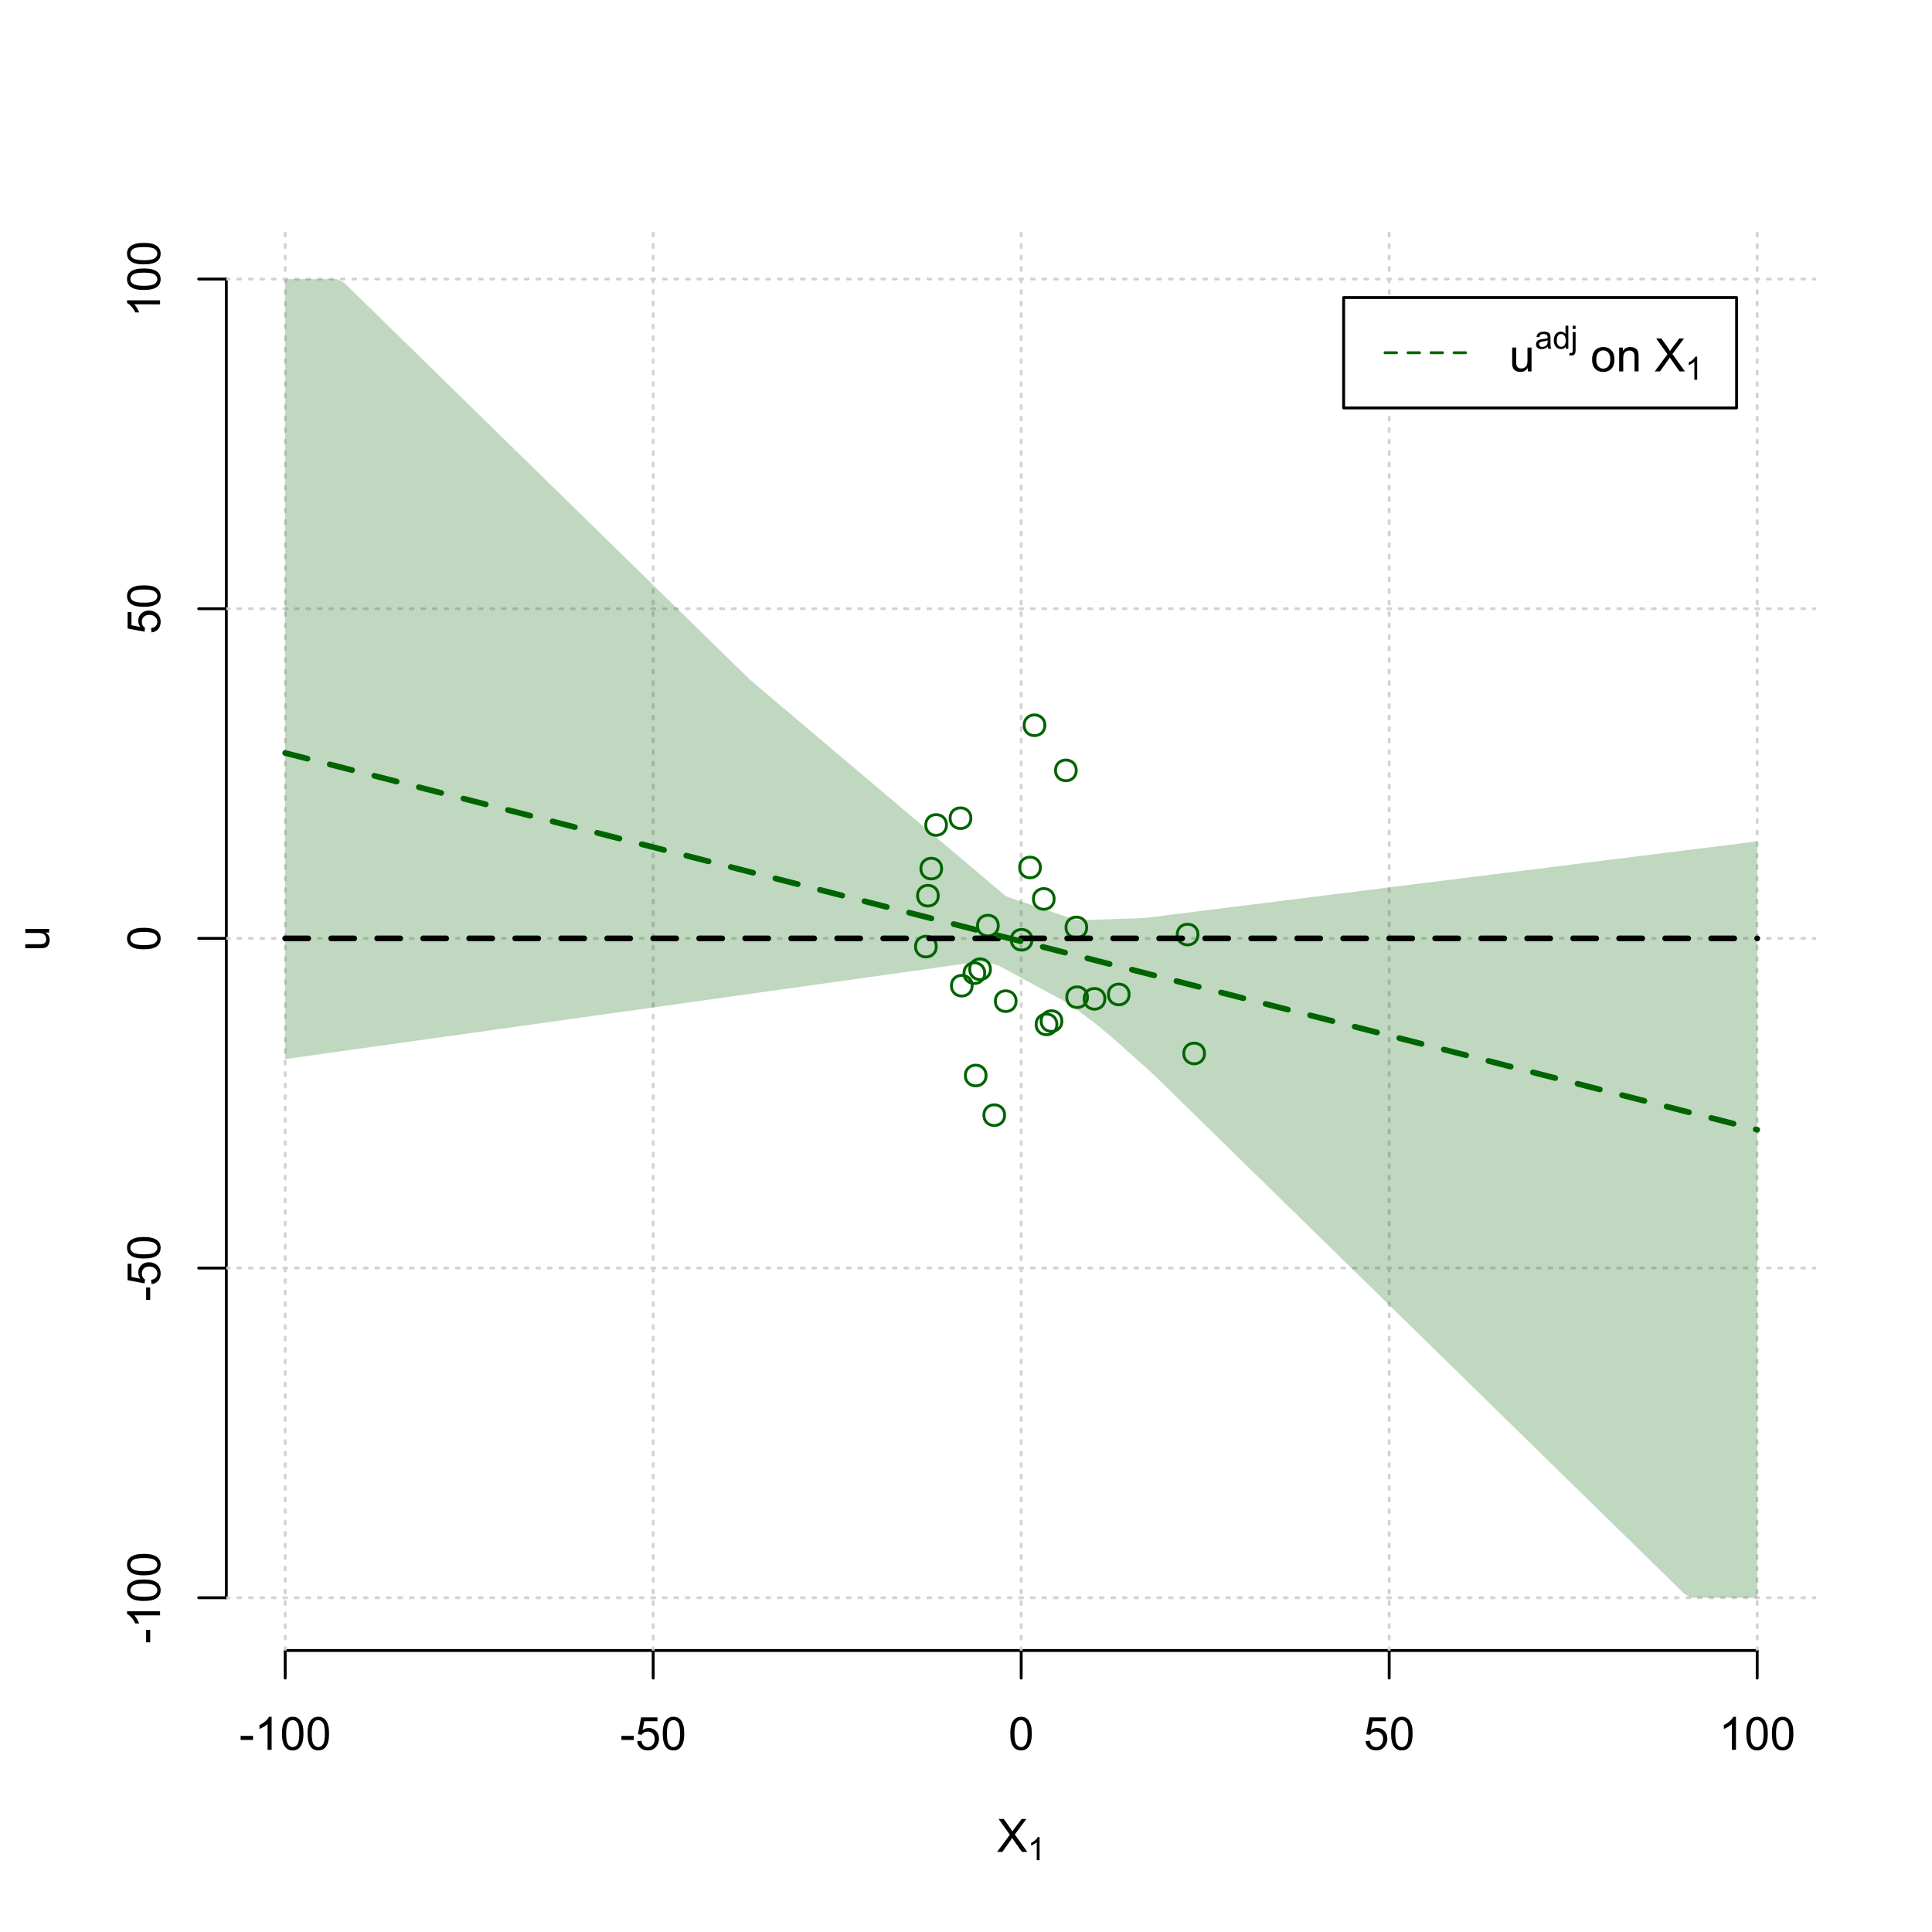 <?xml version="1.0" encoding="UTF-8"?>
<svg xmlns="http://www.w3.org/2000/svg" xmlns:xlink="http://www.w3.org/1999/xlink" width="504pt" height="504pt" viewBox="0 0 504 504" version="1.1">
<defs>
<g>
<symbol overflow="visible" id="glyph0-0">
<path style="stroke:none;" d="M 1.5 0 L 1.5 -7.5 L 7.5 -7.5 L 7.5 0 Z M 1.688 -0.188 L 7.312 -0.188 L 7.312 -7.312 L 1.688 -7.312 Z M 1.688 -0.188 "/>
</symbol>
<symbol overflow="visible" id="glyph0-1">
<path style="stroke:none;" d="M 0.055 0 L 3.375 -4.477 L 0.445 -8.59 L 1.797 -8.59 L 3.359 -6.387 C 3.68 -5.93 3.91 -5.578 4.047 -5.332 C 4.238 -5.645 4.465 -5.969 4.727 -6.312 L 6.457 -8.59 L 7.695 -8.59 L 4.676 -4.539 L 7.93 0 L 6.523 0 L 4.359 -3.062 C 4.238 -3.238 4.113 -3.43 3.984 -3.641 C 3.789 -3.324 3.652 -3.109 3.574 -2.992 L 1.418 0 Z M 0.055 0 "/>
</symbol>
<symbol overflow="visible" id="glyph0-2">
<path style="stroke:none;" d="M 0.383 -2.578 L 0.383 -3.641 L 3.621 -3.641 L 3.621 -2.578 Z M 0.383 -2.578 "/>
</symbol>
<symbol overflow="visible" id="glyph0-3">
<path style="stroke:none;" d="M 4.469 0 L 3.414 0 L 3.414 -6.719 C 3.16 -6.477 2.828 -6.234 2.414 -5.996 C 2 -5.75 1.629 -5.57 1.305 -5.449 L 1.305 -6.469 C 1.895 -6.742 2.41 -7.078 2.852 -7.477 C 3.293 -7.871 3.605 -8.254 3.789 -8.625 L 4.469 -8.625 Z M 4.469 0 "/>
</symbol>
<symbol overflow="visible" id="glyph0-4">
<path style="stroke:none;" d="M 0.5 -4.234 C 0.496 -5.246 0.602 -6.062 0.812 -6.688 C 1.02 -7.305 1.328 -7.785 1.742 -8.121 C 2.148 -8.457 2.668 -8.625 3.297 -8.625 C 3.758 -8.625 4.164 -8.531 4.512 -8.348 C 4.855 -8.16 5.141 -7.891 5.371 -7.543 C 5.594 -7.191 5.773 -6.766 5.906 -6.266 C 6.035 -5.762 6.098 -5.086 6.102 -4.234 C 6.098 -3.227 5.996 -2.414 5.789 -1.797 C 5.578 -1.176 5.266 -0.695 4.859 -0.359 C 4.445 -0.02 3.926 0.145 3.297 0.148 C 2.465 0.145 1.816 -0.148 1.348 -0.742 C 0.781 -1.457 0.496 -2.621 0.5 -4.234 Z M 1.582 -4.234 C 1.582 -2.824 1.746 -1.887 2.074 -1.418 C 2.402 -0.949 2.809 -0.715 3.297 -0.719 C 3.777 -0.715 4.184 -0.949 4.52 -1.422 C 4.848 -1.887 5.016 -2.824 5.016 -4.234 C 5.016 -5.648 4.848 -6.59 4.52 -7.055 C 4.184 -7.516 3.773 -7.746 3.289 -7.75 C 2.801 -7.746 2.414 -7.543 2.125 -7.137 C 1.762 -6.613 1.582 -5.645 1.582 -4.234 Z M 1.582 -4.234 "/>
</symbol>
<symbol overflow="visible" id="glyph0-5">
<path style="stroke:none;" d="M 0.5 -2.25 L 1.605 -2.344 C 1.684 -1.805 1.871 -1.398 2.176 -1.125 C 2.473 -0.852 2.836 -0.715 3.258 -0.719 C 3.766 -0.715 4.195 -0.906 4.547 -1.293 C 4.898 -1.672 5.074 -2.18 5.074 -2.82 C 5.074 -3.414 4.902 -3.891 4.566 -4.242 C 4.227 -4.59 3.785 -4.762 3.242 -4.766 C 2.898 -4.762 2.594 -4.684 2.32 -4.531 C 2.047 -4.375 1.832 -4.176 1.676 -3.93 L 0.688 -4.062 L 1.516 -8.473 L 5.789 -8.473 L 5.789 -7.465 L 2.359 -7.465 L 1.898 -5.156 C 2.414 -5.516 2.953 -5.695 3.523 -5.695 C 4.27 -5.695 4.902 -5.434 5.422 -4.914 C 5.934 -4.395 6.191 -3.727 6.195 -2.914 C 6.191 -2.133 5.965 -1.461 5.516 -0.898 C 4.961 -0.199 4.211 0.145 3.258 0.148 C 2.477 0.145 1.836 -0.07 1.344 -0.508 C 0.844 -0.941 0.562 -1.523 0.5 -2.25 Z M 0.5 -2.25 "/>
</symbol>
<symbol overflow="visible" id="glyph0-6">
<path style="stroke:none;" d="M 4.867 0 L 4.867 -0.914 C 4.379 -0.211 3.723 0.141 2.895 0.141 C 2.527 0.141 2.184 0.07 1.867 -0.07 C 1.547 -0.211 1.309 -0.387 1.156 -0.602 C 1 -0.812 0.895 -1.074 0.832 -1.383 C 0.785 -1.59 0.762 -1.918 0.766 -2.367 L 0.766 -6.223 L 1.82 -6.223 L 1.82 -2.773 C 1.816 -2.219 1.84 -1.848 1.887 -1.656 C 1.949 -1.379 2.09 -1.16 2.309 -1.004 C 2.523 -0.84 2.789 -0.762 3.105 -0.766 C 3.418 -0.762 3.715 -0.844 3.996 -1.008 C 4.273 -1.172 4.469 -1.391 4.586 -1.672 C 4.699 -1.949 4.758 -2.355 4.758 -2.891 L 4.758 -6.223 L 5.812 -6.223 L 5.812 0 Z M 4.867 0 "/>
</symbol>
<symbol overflow="visible" id="glyph0-7">
<path style="stroke:none;" d=""/>
</symbol>
<symbol overflow="visible" id="glyph0-8">
<path style="stroke:none;" d="M 0.398 -3.109 C 0.398 -4.262 0.719 -5.117 1.359 -5.672 C 1.895 -6.133 2.547 -6.363 3.316 -6.363 C 4.172 -6.363 4.871 -6.082 5.414 -5.52 C 5.953 -4.957 6.223 -4.184 6.227 -3.199 C 6.223 -2.398 6.102 -1.766 5.867 -1.309 C 5.625 -0.848 5.277 -0.492 4.82 -0.238 C 4.359 0.016 3.859 0.141 3.316 0.141 C 2.441 0.141 1.734 -0.137 1.203 -0.695 C 0.664 -1.254 0.398 -2.059 0.398 -3.109 Z M 1.484 -3.109 C 1.48 -2.309 1.656 -1.711 2.004 -1.32 C 2.348 -0.922 2.785 -0.727 3.316 -0.727 C 3.84 -0.727 4.273 -0.926 4.621 -1.324 C 4.969 -1.723 5.145 -2.328 5.145 -3.148 C 5.145 -3.914 4.969 -4.496 4.617 -4.895 C 4.266 -5.289 3.832 -5.488 3.316 -5.492 C 2.785 -5.488 2.348 -5.293 2.004 -4.898 C 1.656 -4.5 1.48 -3.902 1.484 -3.109 Z M 1.484 -3.109 "/>
</symbol>
<symbol overflow="visible" id="glyph0-9">
<path style="stroke:none;" d="M 0.789 0 L 0.789 -6.223 L 1.742 -6.223 L 1.742 -5.336 C 2.195 -6.02 2.855 -6.363 3.719 -6.363 C 4.09 -6.363 4.434 -6.293 4.754 -6.16 C 5.066 -6.023 5.305 -5.848 5.461 -5.633 C 5.617 -5.41 5.727 -5.152 5.789 -4.852 C 5.828 -4.656 5.848 -4.312 5.848 -3.828 L 5.848 0 L 4.793 0 L 4.793 -3.785 C 4.793 -4.215 4.75 -4.535 4.668 -4.75 C 4.586 -4.961 4.441 -5.129 4.234 -5.258 C 4.023 -5.383 3.777 -5.449 3.5 -5.449 C 3.047 -5.449 2.66 -5.305 2.332 -5.02 C 2.004 -4.734 1.84 -4.195 1.844 -3.398 L 1.844 0 Z M 0.789 0 "/>
</symbol>
<symbol overflow="visible" id="glyph1-0">
<path style="stroke:none;" d="M 1.051 0 L 1.051 -5.25 L 5.25 -5.25 L 5.25 0 Z M 1.18 -0.133 L 5.117 -0.133 L 5.117 -5.117 L 1.18 -5.117 Z M 1.18 -0.133 "/>
</symbol>
<symbol overflow="visible" id="glyph1-1">
<path style="stroke:none;" d="M 3.129 0 L 2.391 0 L 2.391 -4.703 C 2.211 -4.531 1.977 -4.363 1.691 -4.195 C 1.398 -4.023 1.141 -3.895 0.914 -3.812 L 0.914 -4.527 C 1.328 -4.719 1.688 -4.953 1.996 -5.234 C 2.305 -5.508 2.523 -5.777 2.652 -6.039 L 3.129 -6.039 Z M 3.129 0 "/>
</symbol>
<symbol overflow="visible" id="glyph1-2">
<path style="stroke:none;" d="M 3.395 -0.539 C 3.117 -0.305 2.855 -0.137 2.605 -0.043 C 2.352 0.051 2.082 0.094 1.793 0.098 C 1.312 0.094 0.941 -0.02 0.688 -0.25 C 0.43 -0.48 0.305 -0.781 0.305 -1.148 C 0.305 -1.359 0.352 -1.551 0.449 -1.73 C 0.543 -1.902 0.668 -2.047 0.828 -2.156 C 0.984 -2.262 1.164 -2.34 1.363 -2.398 C 1.504 -2.434 1.723 -2.473 2.02 -2.512 C 2.609 -2.578 3.047 -2.664 3.336 -2.766 C 3.336 -2.867 3.34 -2.93 3.34 -2.957 C 3.34 -3.258 3.27 -3.469 3.129 -3.594 C 2.941 -3.758 2.66 -3.844 2.289 -3.844 C 1.941 -3.844 1.684 -3.781 1.52 -3.66 C 1.348 -3.535 1.227 -3.32 1.152 -3.016 L 0.43 -3.113 C 0.492 -3.418 0.602 -3.668 0.754 -3.863 C 0.902 -4.051 1.121 -4.199 1.406 -4.301 C 1.688 -4.402 2.016 -4.453 2.395 -4.453 C 2.766 -4.453 3.066 -4.406 3.301 -4.32 C 3.527 -4.23 3.699 -4.121 3.812 -3.992 C 3.918 -3.855 3.996 -3.691 4.043 -3.492 C 4.066 -3.363 4.078 -3.133 4.082 -2.809 L 4.082 -1.824 C 4.078 -1.137 4.094 -0.703 4.129 -0.523 C 4.156 -0.336 4.219 -0.164 4.316 0 L 3.543 0 C 3.465 -0.152 3.414 -0.332 3.395 -0.539 Z M 3.336 -2.188 C 3.062 -2.074 2.66 -1.98 2.129 -1.906 C 1.82 -1.859 1.605 -1.812 1.484 -1.758 C 1.355 -1.703 1.258 -1.621 1.191 -1.52 C 1.121 -1.41 1.09 -1.293 1.09 -1.168 C 1.09 -0.969 1.164 -0.805 1.312 -0.676 C 1.461 -0.543 1.68 -0.48 1.969 -0.48 C 2.25 -0.48 2.5 -0.539 2.727 -0.664 C 2.945 -0.785 3.109 -0.957 3.215 -1.176 C 3.293 -1.34 3.332 -1.586 3.336 -1.914 Z M 3.336 -2.188 "/>
</symbol>
<symbol overflow="visible" id="glyph1-3">
<path style="stroke:none;" d="M 3.379 0 L 3.379 -0.551 C 3.102 -0.121 2.695 0.094 2.16 0.098 C 1.812 0.094 1.492 0 1.203 -0.188 C 0.906 -0.379 0.68 -0.645 0.523 -0.988 C 0.359 -1.328 0.281 -1.723 0.285 -2.172 C 0.281 -2.605 0.355 -3 0.504 -3.355 C 0.648 -3.707 0.863 -3.977 1.156 -4.168 C 1.441 -4.355 1.766 -4.453 2.129 -4.453 C 2.387 -4.453 2.621 -4.395 2.828 -4.285 C 3.031 -4.172 3.199 -4.031 3.332 -3.855 L 3.332 -6.012 L 4.066 -6.012 L 4.066 0 Z M 1.047 -2.172 C 1.043 -1.613 1.16 -1.195 1.398 -0.922 C 1.629 -0.641 1.906 -0.504 2.23 -0.508 C 2.551 -0.504 2.824 -0.637 3.051 -0.902 C 3.273 -1.168 3.387 -1.57 3.391 -2.113 C 3.387 -2.707 3.273 -3.145 3.047 -3.426 C 2.816 -3.703 2.531 -3.844 2.199 -3.844 C 1.867 -3.844 1.594 -3.707 1.375 -3.441 C 1.152 -3.168 1.043 -2.746 1.047 -2.172 Z M 1.047 -2.172 "/>
</symbol>
<symbol overflow="visible" id="glyph1-4">
<path style="stroke:none;" d="M 0.551 -5.156 L 0.551 -6.012 L 1.289 -6.012 L 1.289 -5.156 Z M -0.387 1.691 L -0.246 1.062 C -0.098 1.098 0.016 1.117 0.102 1.121 C 0.25 1.117 0.363 1.066 0.438 0.969 C 0.512 0.867 0.551 0.621 0.551 0.223 L 0.551 -4.355 L 1.289 -4.355 L 1.289 0.238 C 1.289 0.773 1.219 1.148 1.078 1.359 C 0.898 1.633 0.602 1.77 0.191 1.77 C -0.008 1.77 -0.199 1.742 -0.387 1.691 Z M -0.387 1.691 "/>
</symbol>
<symbol overflow="visible" id="glyph2-0">
<path style="stroke:none;" d="M 0 -1.5 L -7.5 -1.5 L -7.5 -7.5 L 0 -7.5 Z M -0.188 -1.688 L -0.188 -7.312 L -7.312 -7.312 L -7.312 -1.688 Z M -0.188 -1.688 "/>
</symbol>
<symbol overflow="visible" id="glyph2-1">
<path style="stroke:none;" d="M 0 -4.867 L -0.914 -4.867 C -0.211 -4.379 0.141 -3.723 0.141 -2.895 C 0.141 -2.527 0.07 -2.184 -0.07 -1.867 C -0.211 -1.547 -0.387 -1.309 -0.598 -1.156 C -0.809 -1 -1.07 -0.895 -1.383 -0.832 C -1.59 -0.789 -1.918 -0.766 -2.367 -0.77 L -6.223 -0.77 L -6.223 -1.824 L -2.773 -1.824 C -2.219 -1.82 -1.848 -1.844 -1.656 -1.887 C -1.379 -1.949 -1.16 -2.09 -1.004 -2.309 C -0.84 -2.523 -0.762 -2.789 -0.766 -3.105 C -0.762 -3.418 -0.844 -3.715 -1.008 -3.996 C -1.172 -4.273 -1.391 -4.469 -1.672 -4.586 C -1.945 -4.699 -2.352 -4.758 -2.887 -4.758 L -6.223 -4.758 L -6.223 -5.812 L 0 -5.812 Z M 0 -4.867 "/>
</symbol>
<symbol overflow="visible" id="glyph2-2">
<path style="stroke:none;" d="M -2.578 -0.383 L -3.641 -0.383 L -3.641 -3.621 L -2.578 -3.621 Z M -2.578 -0.383 "/>
</symbol>
<symbol overflow="visible" id="glyph2-3">
<path style="stroke:none;" d="M 0 -4.469 L 0 -3.414 L -6.719 -3.418 C -6.477 -3.16 -6.234 -2.828 -5.996 -2.418 C -5.75 -2.004 -5.57 -1.633 -5.449 -1.309 L -6.469 -1.309 C -6.742 -1.895 -7.078 -2.41 -7.477 -2.852 C -7.871 -3.293 -8.254 -3.605 -8.625 -3.793 L -8.625 -4.473 Z M 0 -4.469 "/>
</symbol>
<symbol overflow="visible" id="glyph2-4">
<path style="stroke:none;" d="M -4.234 -0.5 C -5.246 -0.496 -6.062 -0.602 -6.688 -0.812 C -7.305 -1.02 -7.785 -1.328 -8.121 -1.742 C -8.457 -2.152 -8.625 -2.672 -8.625 -3.301 C -8.625 -3.758 -8.531 -4.164 -8.348 -4.512 C -8.16 -4.859 -7.891 -5.145 -7.543 -5.371 C -7.191 -5.594 -6.766 -5.773 -6.266 -5.906 C -5.762 -6.035 -5.086 -6.098 -4.234 -6.102 C -3.223 -6.098 -2.41 -5.996 -1.793 -5.789 C -1.176 -5.578 -0.695 -5.266 -0.359 -4.859 C -0.02 -4.445 0.145 -3.926 0.148 -3.297 C 0.145 -2.465 -0.148 -1.816 -0.742 -1.348 C -1.457 -0.781 -2.621 -0.496 -4.234 -0.5 Z M -4.234 -1.582 C -2.824 -1.582 -1.887 -1.746 -1.418 -2.074 C -0.949 -2.402 -0.715 -2.809 -0.719 -3.297 C -0.715 -3.777 -0.949 -4.184 -1.422 -4.52 C -1.887 -4.848 -2.824 -5.016 -4.234 -5.016 C -5.648 -5.016 -6.59 -4.848 -7.055 -4.52 C -7.516 -4.188 -7.746 -3.777 -7.75 -3.289 C -7.746 -2.801 -7.543 -2.414 -7.137 -2.129 C -6.613 -1.762 -5.645 -1.582 -4.234 -1.582 Z M -4.234 -1.582 "/>
</symbol>
<symbol overflow="visible" id="glyph2-5">
<path style="stroke:none;" d="M -2.25 -0.5 L -2.344 -1.605 C -1.805 -1.684 -1.398 -1.871 -1.125 -2.176 C -0.852 -2.473 -0.715 -2.836 -0.719 -3.258 C -0.715 -3.766 -0.906 -4.195 -1.293 -4.547 C -1.672 -4.898 -2.18 -5.074 -2.816 -5.074 C -3.414 -5.074 -3.891 -4.902 -4.242 -4.566 C -4.59 -4.227 -4.762 -3.785 -4.766 -3.242 C -4.762 -2.898 -4.684 -2.594 -4.531 -2.32 C -4.375 -2.047 -4.176 -1.832 -3.93 -1.676 L -4.062 -0.688 L -8.473 -1.52 L -8.473 -5.789 L -7.465 -5.789 L -7.465 -2.363 L -5.156 -1.898 C -5.516 -2.414 -5.695 -2.953 -5.695 -3.523 C -5.695 -4.27 -5.434 -4.902 -4.914 -5.422 C -4.395 -5.934 -3.727 -6.191 -2.91 -6.195 C -2.133 -6.191 -1.461 -5.965 -0.895 -5.516 C -0.199 -4.961 0.145 -4.211 0.148 -3.258 C 0.145 -2.477 -0.07 -1.836 -0.508 -1.344 C -0.941 -0.848 -1.523 -0.566 -2.25 -0.5 Z M -2.25 -0.5 "/>
</symbol>
</g>
<clipPath id="clip1">
  <path d="M 74 59.039 L 75 59.039 L 75 430.559 L 74 430.559 Z M 74 59.039 "/>
</clipPath>
<clipPath id="clip2">
  <path d="M 170 59.039 L 171 59.039 L 171 430.559 L 170 430.559 Z M 170 59.039 "/>
</clipPath>
<clipPath id="clip3">
  <path d="M 266 59.039 L 267 59.039 L 267 430.559 L 266 430.559 Z M 266 59.039 "/>
</clipPath>
<clipPath id="clip4">
  <path d="M 362 59.039 L 363 59.039 L 363 430.559 L 362 430.559 Z M 362 59.039 "/>
</clipPath>
<clipPath id="clip5">
  <path d="M 458 59.039 L 459 59.039 L 459 430.559 L 458 430.559 Z M 458 59.039 "/>
</clipPath>
<clipPath id="clip6">
  <path d="M 59.039 416 L 473.758 416 L 473.758 418 L 59.039 418 Z M 59.039 416 "/>
</clipPath>
<clipPath id="clip7">
  <path d="M 59.039 330 L 473.758 330 L 473.758 332 L 59.039 332 Z M 59.039 330 "/>
</clipPath>
<clipPath id="clip8">
  <path d="M 59.039 244 L 473.758 244 L 473.758 246 L 59.039 246 Z M 59.039 244 "/>
</clipPath>
<clipPath id="clip9">
  <path d="M 59.039 158 L 473.758 158 L 473.758 160 L 59.039 160 Z M 59.039 158 "/>
</clipPath>
<clipPath id="clip10">
  <path d="M 59.039 72 L 473.758 72 L 473.758 74 L 59.039 74 Z M 59.039 72 "/>
</clipPath>
</defs>
<g id="surface2226">
<rect x="0" y="0" width="504" height="504" style="fill:rgb(100%,100%,100%);fill-opacity:1;stroke:none;"/>
<g style="fill:rgb(0%,0%,0%);fill-opacity:1;">
  <use xlink:href="#glyph0-1" x="260.062" y="483.102"/>
</g>
<g style="fill:rgb(0%,0%,0%);fill-opacity:1;">
  <use xlink:href="#glyph1-1" x="268.066" y="485.281"/>
</g>
<g style="fill:rgb(0%,0%,0%);fill-opacity:1;">
  <use xlink:href="#glyph2-1" x="12.82" y="248.137"/>
</g>
<path style="fill:none;stroke-width:0.75;stroke-linecap:round;stroke-linejoin:round;stroke:rgb(0%,0%,0%);stroke-opacity:1;stroke-miterlimit:10;" d="M 74.398 430.559 L 458.398 430.559 "/>
<path style="fill:none;stroke-width:0.75;stroke-linecap:round;stroke-linejoin:round;stroke:rgb(0%,0%,0%);stroke-opacity:1;stroke-miterlimit:10;" d="M 74.398 430.559 L 74.398 437.762 "/>
<path style="fill:none;stroke-width:0.75;stroke-linecap:round;stroke-linejoin:round;stroke:rgb(0%,0%,0%);stroke-opacity:1;stroke-miterlimit:10;" d="M 170.398 430.559 L 170.398 437.762 "/>
<path style="fill:none;stroke-width:0.75;stroke-linecap:round;stroke-linejoin:round;stroke:rgb(0%,0%,0%);stroke-opacity:1;stroke-miterlimit:10;" d="M 266.398 430.559 L 266.398 437.762 "/>
<path style="fill:none;stroke-width:0.75;stroke-linecap:round;stroke-linejoin:round;stroke:rgb(0%,0%,0%);stroke-opacity:1;stroke-miterlimit:10;" d="M 362.398 430.559 L 362.398 437.762 "/>
<path style="fill:none;stroke-width:0.75;stroke-linecap:round;stroke-linejoin:round;stroke:rgb(0%,0%,0%);stroke-opacity:1;stroke-miterlimit:10;" d="M 458.398 430.559 L 458.398 437.762 "/>
<g style="fill:rgb(0%,0%,0%);fill-opacity:1;">
  <use xlink:href="#glyph0-2" x="62.391" y="456.48"/>
  <use xlink:href="#glyph0-3" x="66.387" y="456.48"/>
  <use xlink:href="#glyph0-4" x="73.061" y="456.48"/>
  <use xlink:href="#glyph0-4" x="79.734" y="456.48"/>
</g>
<g style="fill:rgb(0%,0%,0%);fill-opacity:1;">
  <use xlink:href="#glyph0-2" x="161.727" y="456.48"/>
  <use xlink:href="#glyph0-5" x="165.723" y="456.48"/>
  <use xlink:href="#glyph0-4" x="172.396" y="456.48"/>
</g>
<g style="fill:rgb(0%,0%,0%);fill-opacity:1;">
  <use xlink:href="#glyph0-4" x="263.062" y="456.48"/>
</g>
<g style="fill:rgb(0%,0%,0%);fill-opacity:1;">
  <use xlink:href="#glyph0-5" x="355.727" y="456.48"/>
  <use xlink:href="#glyph0-4" x="362.4" y="456.48"/>
</g>
<g style="fill:rgb(0%,0%,0%);fill-opacity:1;">
  <use xlink:href="#glyph0-3" x="448.387" y="456.48"/>
  <use xlink:href="#glyph0-4" x="455.061" y="456.48"/>
  <use xlink:href="#glyph0-4" x="461.734" y="456.48"/>
</g>
<path style="fill:none;stroke-width:0.75;stroke-linecap:round;stroke-linejoin:round;stroke:rgb(0%,0%,0%);stroke-opacity:1;stroke-miterlimit:10;" d="M 59.039 416.801 L 59.039 72.801 "/>
<path style="fill:none;stroke-width:0.75;stroke-linecap:round;stroke-linejoin:round;stroke:rgb(0%,0%,0%);stroke-opacity:1;stroke-miterlimit:10;" d="M 59.039 416.801 L 51.84 416.801 "/>
<path style="fill:none;stroke-width:0.75;stroke-linecap:round;stroke-linejoin:round;stroke:rgb(0%,0%,0%);stroke-opacity:1;stroke-miterlimit:10;" d="M 59.039 330.801 L 51.84 330.801 "/>
<path style="fill:none;stroke-width:0.75;stroke-linecap:round;stroke-linejoin:round;stroke:rgb(0%,0%,0%);stroke-opacity:1;stroke-miterlimit:10;" d="M 59.039 244.801 L 51.84 244.801 "/>
<path style="fill:none;stroke-width:0.75;stroke-linecap:round;stroke-linejoin:round;stroke:rgb(0%,0%,0%);stroke-opacity:1;stroke-miterlimit:10;" d="M 59.039 158.801 L 51.84 158.801 "/>
<path style="fill:none;stroke-width:0.75;stroke-linecap:round;stroke-linejoin:round;stroke:rgb(0%,0%,0%);stroke-opacity:1;stroke-miterlimit:10;" d="M 59.039 72.801 L 51.84 72.801 "/>
<g style="fill:rgb(0%,0%,0%);fill-opacity:1;">
  <use xlink:href="#glyph2-2" x="41.762" y="428.809"/>
  <use xlink:href="#glyph2-3" x="41.762" y="424.812"/>
  <use xlink:href="#glyph2-4" x="41.762" y="418.139"/>
  <use xlink:href="#glyph2-4" x="41.762" y="411.465"/>
</g>
<g style="fill:rgb(0%,0%,0%);fill-opacity:1;">
  <use xlink:href="#glyph2-2" x="41.762" y="339.473"/>
  <use xlink:href="#glyph2-5" x="41.762" y="335.477"/>
  <use xlink:href="#glyph2-4" x="41.762" y="328.803"/>
</g>
<g style="fill:rgb(0%,0%,0%);fill-opacity:1;">
  <use xlink:href="#glyph2-4" x="41.762" y="248.137"/>
</g>
<g style="fill:rgb(0%,0%,0%);fill-opacity:1;">
  <use xlink:href="#glyph2-5" x="41.762" y="165.473"/>
  <use xlink:href="#glyph2-4" x="41.762" y="158.799"/>
</g>
<g style="fill:rgb(0%,0%,0%);fill-opacity:1;">
  <use xlink:href="#glyph2-3" x="41.762" y="82.812"/>
  <use xlink:href="#glyph2-4" x="41.762" y="76.139"/>
  <use xlink:href="#glyph2-4" x="41.762" y="69.465"/>
</g>
<g clip-path="url(#clip1)" clip-rule="nonzero">
<path style="fill:none;stroke-width:0.75;stroke-linecap:round;stroke-linejoin:round;stroke:rgb(82.745%,82.745%,82.745%);stroke-opacity:1;stroke-dasharray:0.75,2.25;stroke-miterlimit:10;" d="M 74.398 430.559 L 74.398 59.039 "/>
</g>
<g clip-path="url(#clip2)" clip-rule="nonzero">
<path style="fill:none;stroke-width:0.75;stroke-linecap:round;stroke-linejoin:round;stroke:rgb(82.745%,82.745%,82.745%);stroke-opacity:1;stroke-dasharray:0.75,2.25;stroke-miterlimit:10;" d="M 170.398 430.559 L 170.398 59.039 "/>
</g>
<g clip-path="url(#clip3)" clip-rule="nonzero">
<path style="fill:none;stroke-width:0.75;stroke-linecap:round;stroke-linejoin:round;stroke:rgb(82.745%,82.745%,82.745%);stroke-opacity:1;stroke-dasharray:0.75,2.25;stroke-miterlimit:10;" d="M 266.398 430.559 L 266.398 59.039 "/>
</g>
<g clip-path="url(#clip4)" clip-rule="nonzero">
<path style="fill:none;stroke-width:0.75;stroke-linecap:round;stroke-linejoin:round;stroke:rgb(82.745%,82.745%,82.745%);stroke-opacity:1;stroke-dasharray:0.75,2.25;stroke-miterlimit:10;" d="M 362.398 430.559 L 362.398 59.039 "/>
</g>
<g clip-path="url(#clip5)" clip-rule="nonzero">
<path style="fill:none;stroke-width:0.75;stroke-linecap:round;stroke-linejoin:round;stroke:rgb(82.745%,82.745%,82.745%);stroke-opacity:1;stroke-dasharray:0.75,2.25;stroke-miterlimit:10;" d="M 458.398 430.559 L 458.398 59.039 "/>
</g>
<g clip-path="url(#clip6)" clip-rule="nonzero">
<path style="fill:none;stroke-width:0.75;stroke-linecap:round;stroke-linejoin:round;stroke:rgb(82.745%,82.745%,82.745%);stroke-opacity:1;stroke-dasharray:0.75,2.25;stroke-miterlimit:10;" d="M 59.039 416.801 L 473.762 416.801 "/>
</g>
<g clip-path="url(#clip7)" clip-rule="nonzero">
<path style="fill:none;stroke-width:0.75;stroke-linecap:round;stroke-linejoin:round;stroke:rgb(82.745%,82.745%,82.745%);stroke-opacity:1;stroke-dasharray:0.75,2.25;stroke-miterlimit:10;" d="M 59.039 330.801 L 473.762 330.801 "/>
</g>
<g clip-path="url(#clip8)" clip-rule="nonzero">
<path style="fill:none;stroke-width:0.75;stroke-linecap:round;stroke-linejoin:round;stroke:rgb(82.745%,82.745%,82.745%);stroke-opacity:1;stroke-dasharray:0.75,2.25;stroke-miterlimit:10;" d="M 59.039 244.801 L 473.762 244.801 "/>
</g>
<g clip-path="url(#clip9)" clip-rule="nonzero">
<path style="fill:none;stroke-width:0.75;stroke-linecap:round;stroke-linejoin:round;stroke:rgb(82.745%,82.745%,82.745%);stroke-opacity:1;stroke-dasharray:0.75,2.25;stroke-miterlimit:10;" d="M 59.039 158.801 L 473.762 158.801 "/>
</g>
<g clip-path="url(#clip10)" clip-rule="nonzero">
<path style="fill:none;stroke-width:0.75;stroke-linecap:round;stroke-linejoin:round;stroke:rgb(82.745%,82.745%,82.745%);stroke-opacity:1;stroke-dasharray:0.75,2.25;stroke-miterlimit:10;" d="M 59.039 72.801 L 473.762 72.801 "/>
</g>
<path style=" stroke:none;fill-rule:nonzero;fill:rgb(0%,39.216%,0%);fill-opacity:0.251;" d="M 74.398 72.801 L 87.84 72.801 L 89.762 73.734 L 91.68 75.613 L 93.602 77.492 L 95.52 79.371 L 97.441 81.25 L 99.359 83.129 L 101.281 85.008 L 103.199 86.883 L 105.121 88.762 L 107.039 90.641 L 108.961 92.52 L 110.879 94.398 L 112.801 96.277 L 114.719 98.152 L 116.641 100.031 L 118.559 101.91 L 120.48 103.789 L 122.398 105.668 L 124.32 107.547 L 126.238 109.426 L 128.16 111.301 L 130.078 113.18 L 133.922 116.938 L 135.84 118.816 L 137.762 120.695 L 139.68 122.57 L 141.602 124.449 L 143.52 126.328 L 145.441 128.207 L 147.359 130.086 L 149.281 131.965 L 151.199 133.844 L 153.121 135.719 L 155.039 137.598 L 156.961 139.477 L 158.879 141.355 L 160.801 143.234 L 162.719 145.113 L 164.641 146.988 L 166.559 148.867 L 168.48 150.746 L 170.398 152.625 L 172.32 154.504 L 174.238 156.383 L 176.16 158.262 L 178.078 160.137 L 181.922 163.895 L 183.84 165.773 L 185.762 167.652 L 187.68 169.531 L 189.602 171.41 L 191.52 173.285 L 193.441 175.164 L 195.359 177.043 L 197.281 178.707 L 199.199 180.332 L 201.121 181.957 L 203.039 183.578 L 204.961 185.203 L 206.879 186.828 L 208.801 188.453 L 210.719 190.078 L 212.641 191.703 L 214.559 193.324 L 216.48 194.949 L 218.398 196.574 L 220.32 198.199 L 222.238 199.824 L 224.16 201.449 L 226.078 203.074 L 228 204.695 L 229.922 206.32 L 231.84 207.945 L 233.762 209.57 L 235.68 211.195 L 237.602 212.82 L 239.52 214.441 L 241.441 216.066 L 243.359 217.691 L 245.281 219.316 L 247.199 220.941 L 249.121 222.566 L 251.039 224.188 L 252.961 225.812 L 254.879 227.438 L 256.801 229.062 L 258.719 230.688 L 260.641 232.312 L 262.559 233.867 L 264.48 234.535 L 266.398 235.18 L 268.32 235.828 L 270.238 236.473 L 272.16 237.117 L 274.078 237.762 L 277.922 239.051 L 279.84 239.699 L 281.762 240.055 L 283.68 239.992 L 285.602 239.93 L 287.52 239.867 L 289.441 239.805 L 291.359 239.742 L 293.281 239.68 L 295.199 239.617 L 297.121 239.555 L 299.039 239.418 L 300.961 239.176 L 302.879 238.938 L 304.801 238.695 L 306.719 238.457 L 308.641 238.215 L 310.559 237.977 L 312.48 237.734 L 314.398 237.496 L 316.32 237.258 L 318.238 237.016 L 320.16 236.777 L 322.078 236.535 L 324 236.297 L 325.922 236.055 L 327.84 235.816 L 329.762 235.574 L 331.68 235.336 L 333.602 235.094 L 335.52 234.855 L 337.441 234.613 L 339.359 234.375 L 341.281 234.133 L 343.199 233.895 L 345.121 233.652 L 347.039 233.414 L 348.961 233.172 L 350.879 232.934 L 352.801 232.691 L 354.719 232.453 L 356.641 232.211 L 358.559 231.973 L 360.48 231.73 L 362.398 231.492 L 364.32 231.25 L 366.238 231.012 L 368.16 230.77 L 370.078 230.531 L 372 230.293 L 373.922 230.051 L 375.84 229.812 L 377.762 229.57 L 379.68 229.332 L 381.602 229.09 L 383.52 228.852 L 385.441 228.609 L 387.359 228.371 L 389.281 228.129 L 391.199 227.891 L 393.121 227.648 L 395.039 227.41 L 396.961 227.168 L 398.879 226.93 L 400.801 226.688 L 402.719 226.449 L 404.641 226.207 L 406.559 225.969 L 408.48 225.727 L 410.398 225.488 L 412.32 225.246 L 414.238 225.008 L 416.16 224.766 L 418.078 224.527 L 420 224.285 L 421.922 224.047 L 423.84 223.805 L 425.762 223.566 L 427.68 223.324 L 429.602 223.086 L 431.52 222.848 L 433.441 222.605 L 435.359 222.367 L 437.281 222.125 L 439.199 221.887 L 441.121 221.645 L 443.039 221.406 L 444.961 221.164 L 446.879 220.926 L 448.801 220.684 L 450.719 220.445 L 452.641 220.203 L 454.559 219.965 L 456.48 219.723 L 458.398 219.484 L 458.398 195.465 L 458.398 416.801 L 441.121 416.801 L 439.199 415.59 L 437.281 413.711 L 435.359 411.832 L 433.441 409.953 L 431.52 408.074 L 429.602 406.195 L 427.68 404.32 L 425.762 402.441 L 423.84 400.562 L 421.922 398.684 L 418.078 394.926 L 416.16 393.047 L 414.238 391.172 L 412.32 389.293 L 410.398 387.414 L 408.48 385.535 L 406.559 383.656 L 404.641 381.777 L 402.719 379.902 L 400.801 378.023 L 398.879 376.145 L 396.961 374.266 L 395.039 372.387 L 393.121 370.508 L 391.199 368.629 L 389.281 366.754 L 387.359 364.875 L 385.441 362.996 L 383.52 361.117 L 381.602 359.238 L 379.68 357.359 L 377.762 355.484 L 375.84 353.605 L 373.922 351.727 L 370.078 347.969 L 368.16 346.09 L 366.238 344.211 L 364.32 342.336 L 362.398 340.457 L 360.48 338.578 L 358.559 336.699 L 356.641 334.82 L 354.719 332.941 L 352.801 331.066 L 350.879 329.188 L 348.961 327.309 L 347.039 325.43 L 345.121 323.551 L 343.199 321.672 L 341.281 319.793 L 339.359 317.918 L 337.441 316.039 L 335.52 314.16 L 333.602 312.281 L 331.68 310.402 L 329.762 308.523 L 327.84 306.645 L 325.922 304.77 L 322.078 301.012 L 320.16 299.133 L 318.238 297.254 L 316.32 295.375 L 314.398 293.5 L 312.48 291.621 L 310.559 289.742 L 308.641 287.863 L 306.719 285.984 L 304.801 284.105 L 302.879 282.227 L 300.961 280.352 L 299.039 278.586 L 297.121 276.875 L 295.199 275.164 L 293.281 273.453 L 291.359 271.742 L 289.441 270.074 L 287.52 268.488 L 285.602 266.902 L 283.68 265.461 L 281.762 264.023 L 279.84 262.582 L 277.922 261.324 L 274.078 259.246 L 272.16 258.203 L 270.238 257.164 L 268.32 256.121 L 266.398 255.082 L 264.48 254.043 L 262.559 253 L 260.641 251.961 L 258.719 251.332 L 256.801 250.945 L 254.879 250.961 L 252.961 251.23 L 251.039 251.5 L 249.121 251.77 L 247.199 252.039 L 245.281 252.309 L 243.359 252.578 L 241.441 252.848 L 239.52 253.117 L 237.602 253.387 L 235.68 253.656 L 233.762 253.926 L 231.84 254.195 L 229.922 254.465 L 226.078 255.004 L 224.16 255.273 L 222.238 255.539 L 220.32 255.809 L 218.398 256.078 L 216.48 256.348 L 214.559 256.617 L 212.641 256.887 L 210.719 257.156 L 208.801 257.426 L 206.879 257.695 L 204.961 257.965 L 203.039 258.234 L 201.121 258.504 L 199.199 258.773 L 197.281 259.043 L 195.359 259.312 L 193.441 259.582 L 191.52 259.852 L 189.602 260.121 L 187.68 260.391 L 185.762 260.66 L 183.84 260.93 L 181.922 261.199 L 178.078 261.738 L 176.16 262.008 L 174.238 262.277 L 172.32 262.547 L 170.398 262.816 L 168.48 263.086 L 166.559 263.355 L 164.641 263.625 L 162.719 263.891 L 160.801 264.16 L 158.879 264.43 L 156.961 264.699 L 155.039 264.969 L 153.121 265.238 L 151.199 265.508 L 149.281 265.777 L 147.359 266.047 L 145.441 266.316 L 143.52 266.586 L 141.602 266.855 L 139.68 267.125 L 137.762 267.395 L 135.84 267.664 L 133.922 267.934 L 130.078 268.473 L 128.16 268.742 L 126.238 269.012 L 124.32 269.281 L 122.398 269.551 L 120.48 269.82 L 118.559 270.09 L 116.641 270.359 L 114.719 270.629 L 112.801 270.898 L 110.879 271.168 L 108.961 271.438 L 107.039 271.707 L 105.121 271.973 L 103.199 272.242 L 101.281 272.512 L 99.359 272.781 L 97.441 273.051 L 95.52 273.32 L 93.602 273.59 L 91.68 273.859 L 89.762 274.129 L 87.84 274.398 L 85.922 274.668 L 82.078 275.207 L 80.16 275.477 L 78.238 275.746 L 76.32 276.016 L 74.398 276.285 L 74.398 303.227 Z M 74.398 72.801 "/>
<path style="fill:none;stroke-width:0.75;stroke-linecap:round;stroke-linejoin:round;stroke:rgb(0%,39.216%,0%);stroke-opacity:1;stroke-miterlimit:10;" d="M 257.234 280.57 C 257.234 284.172 251.836 284.172 251.836 280.57 C 251.836 276.969 257.234 276.969 257.234 280.57 "/>
<path style="fill:none;stroke-width:0.75;stroke-linecap:round;stroke-linejoin:round;stroke:rgb(0%,39.216%,0%);stroke-opacity:1;stroke-miterlimit:10;" d="M 246.906 215.211 C 246.906 218.812 241.508 218.812 241.508 215.211 C 241.508 211.613 246.906 211.613 246.906 215.211 "/>
<path style="fill:none;stroke-width:0.75;stroke-linecap:round;stroke-linejoin:round;stroke:rgb(0%,39.216%,0%);stroke-opacity:1;stroke-miterlimit:10;" d="M 274.988 234.508 C 274.988 238.105 269.59 238.105 269.59 234.508 C 269.59 230.906 274.988 230.906 274.988 234.508 "/>
<path style="fill:none;stroke-width:0.75;stroke-linecap:round;stroke-linejoin:round;stroke:rgb(0%,39.216%,0%);stroke-opacity:1;stroke-miterlimit:10;" d="M 244.242 246.938 C 244.242 250.539 238.844 250.539 238.844 246.938 C 238.844 243.336 244.242 243.336 244.242 246.938 "/>
<path style="fill:none;stroke-width:0.75;stroke-linecap:round;stroke-linejoin:round;stroke:rgb(0%,39.216%,0%);stroke-opacity:1;stroke-miterlimit:10;" d="M 272.574 189.203 C 272.574 192.801 267.172 192.801 267.172 189.203 C 267.172 185.602 272.574 185.602 272.574 189.203 "/>
<path style="fill:none;stroke-width:0.75;stroke-linecap:round;stroke-linejoin:round;stroke:rgb(0%,39.216%,0%);stroke-opacity:1;stroke-miterlimit:10;" d="M 253.266 213.445 C 253.266 217.043 247.863 217.043 247.863 213.445 C 247.863 209.844 253.266 209.844 253.266 213.445 "/>
<path style="fill:none;stroke-width:0.75;stroke-linecap:round;stroke-linejoin:round;stroke:rgb(0%,39.216%,0%);stroke-opacity:1;stroke-miterlimit:10;" d="M 269.207 245.156 C 269.207 248.758 263.805 248.758 263.805 245.156 C 263.805 241.559 269.207 241.559 269.207 245.156 "/>
<path style="fill:none;stroke-width:0.75;stroke-linecap:round;stroke-linejoin:round;stroke:rgb(0%,39.216%,0%);stroke-opacity:1;stroke-miterlimit:10;" d="M 262.07 290.91 C 262.07 294.512 256.672 294.512 256.672 290.91 C 256.672 287.309 262.07 287.309 262.07 290.91 "/>
<path style="fill:none;stroke-width:0.75;stroke-linecap:round;stroke-linejoin:round;stroke:rgb(0%,39.216%,0%);stroke-opacity:1;stroke-miterlimit:10;" d="M 283.488 241.934 C 283.488 245.535 278.09 245.535 278.09 241.934 C 278.09 238.336 283.488 238.336 283.488 241.934 "/>
<path style="fill:none;stroke-width:0.75;stroke-linecap:round;stroke-linejoin:round;stroke:rgb(0%,39.216%,0%);stroke-opacity:1;stroke-miterlimit:10;" d="M 253.598 257.141 C 253.598 260.742 248.199 260.742 248.199 257.141 C 248.199 253.539 253.598 253.539 253.598 257.141 "/>
<path style="fill:none;stroke-width:0.75;stroke-linecap:round;stroke-linejoin:round;stroke:rgb(0%,39.216%,0%);stroke-opacity:1;stroke-miterlimit:10;" d="M 245.637 226.586 C 245.637 230.188 240.238 230.188 240.238 226.586 C 240.238 222.988 245.637 222.988 245.637 226.586 "/>
<path style="fill:none;stroke-width:0.75;stroke-linecap:round;stroke-linejoin:round;stroke:rgb(0%,39.216%,0%);stroke-opacity:1;stroke-miterlimit:10;" d="M 256.879 253.863 C 256.879 257.461 251.48 257.461 251.48 253.863 C 251.48 250.262 256.879 250.262 256.879 253.863 "/>
<path style="fill:none;stroke-width:0.75;stroke-linecap:round;stroke-linejoin:round;stroke:rgb(0%,39.216%,0%);stroke-opacity:1;stroke-miterlimit:10;" d="M 312.512 243.797 C 312.512 247.395 307.113 247.395 307.113 243.797 C 307.113 240.195 312.512 240.195 312.512 243.797 "/>
<path style="fill:none;stroke-width:0.75;stroke-linecap:round;stroke-linejoin:round;stroke:rgb(0%,39.216%,0%);stroke-opacity:1;stroke-miterlimit:10;" d="M 277.008 266.371 C 277.008 269.973 271.609 269.973 271.609 266.371 C 271.609 262.773 277.008 262.773 277.008 266.371 "/>
<path style="fill:none;stroke-width:0.75;stroke-linecap:round;stroke-linejoin:round;stroke:rgb(0%,39.216%,0%);stroke-opacity:1;stroke-miterlimit:10;" d="M 314.215 274.816 C 314.215 278.414 308.816 278.414 308.816 274.816 C 308.816 271.215 314.215 271.215 314.215 274.816 "/>
<path style="fill:none;stroke-width:0.75;stroke-linecap:round;stroke-linejoin:round;stroke:rgb(0%,39.216%,0%);stroke-opacity:1;stroke-miterlimit:10;" d="M 283.684 260.133 C 283.684 263.734 278.285 263.734 278.285 260.133 C 278.285 256.535 283.684 256.535 283.684 260.133 "/>
<path style="fill:none;stroke-width:0.75;stroke-linecap:round;stroke-linejoin:round;stroke:rgb(0%,39.216%,0%);stroke-opacity:1;stroke-miterlimit:10;" d="M 244.762 233.656 C 244.762 237.258 239.363 237.258 239.363 233.656 C 239.363 230.059 244.762 230.059 244.762 233.656 "/>
<path style="fill:none;stroke-width:0.75;stroke-linecap:round;stroke-linejoin:round;stroke:rgb(0%,39.216%,0%);stroke-opacity:1;stroke-miterlimit:10;" d="M 280.758 200.969 C 280.758 204.57 275.359 204.57 275.359 200.969 C 275.359 197.371 280.758 197.371 280.758 200.969 "/>
<path style="fill:none;stroke-width:0.75;stroke-linecap:round;stroke-linejoin:round;stroke:rgb(0%,39.216%,0%);stroke-opacity:1;stroke-miterlimit:10;" d="M 271.402 226.297 C 271.402 229.898 266 229.898 266 226.297 C 266 222.695 271.402 222.695 271.402 226.297 "/>
<path style="fill:none;stroke-width:0.75;stroke-linecap:round;stroke-linejoin:round;stroke:rgb(0%,39.216%,0%);stroke-opacity:1;stroke-miterlimit:10;" d="M 258.375 252.84 C 258.375 256.441 252.973 256.441 252.973 252.84 C 252.973 249.242 258.375 249.242 258.375 252.84 "/>
<path style="fill:none;stroke-width:0.75;stroke-linecap:round;stroke-linejoin:round;stroke:rgb(0%,39.216%,0%);stroke-opacity:1;stroke-miterlimit:10;" d="M 275.703 267.234 C 275.703 270.832 270.301 270.832 270.301 267.234 C 270.301 263.633 275.703 263.633 275.703 267.234 "/>
<path style="fill:none;stroke-width:0.75;stroke-linecap:round;stroke-linejoin:round;stroke:rgb(0%,39.216%,0%);stroke-opacity:1;stroke-miterlimit:10;" d="M 294.543 259.418 C 294.543 263.02 289.145 263.02 289.145 259.418 C 289.145 255.816 294.543 255.816 294.543 259.418 "/>
<path style="fill:none;stroke-width:0.75;stroke-linecap:round;stroke-linejoin:round;stroke:rgb(0%,39.216%,0%);stroke-opacity:1;stroke-miterlimit:10;" d="M 260.41 241.461 C 260.41 245.059 255.012 245.059 255.012 241.461 C 255.012 237.859 260.41 237.859 260.41 241.461 "/>
<path style="fill:none;stroke-width:0.75;stroke-linecap:round;stroke-linejoin:round;stroke:rgb(0%,39.216%,0%);stroke-opacity:1;stroke-miterlimit:10;" d="M 265.062 261.172 C 265.062 264.77 259.66 264.77 259.66 261.172 C 259.66 257.57 265.062 257.57 265.062 261.172 "/>
<path style="fill:none;stroke-width:0.75;stroke-linecap:round;stroke-linejoin:round;stroke:rgb(0%,39.216%,0%);stroke-opacity:1;stroke-miterlimit:10;" d="M 288.223 260.562 C 288.223 264.164 282.824 264.164 282.824 260.562 C 282.824 256.965 288.223 256.965 288.223 260.562 "/>
<path style="fill:none;stroke-width:1.5;stroke-linecap:round;stroke-linejoin:round;stroke:rgb(0%,0%,0%);stroke-opacity:1;stroke-dasharray:6,6;stroke-miterlimit:10;" d="M 74.398 244.801 L 458.398 244.801 "/>
<path style="fill:none;stroke-width:1.5;stroke-linecap:round;stroke-linejoin:round;stroke:rgb(0%,39.216%,0%);stroke-opacity:1;stroke-dasharray:6,6;stroke-miterlimit:10;" d="M 74.398 196.43 L 76.32 196.922 L 78.238 197.414 L 80.16 197.906 L 82.078 198.395 L 85.922 199.379 L 87.84 199.871 L 89.762 200.363 L 91.68 200.852 L 93.602 201.344 L 95.52 201.836 L 97.441 202.328 L 99.359 202.82 L 101.281 203.309 L 103.199 203.801 L 105.121 204.293 L 107.039 204.785 L 108.961 205.277 L 110.879 205.766 L 112.801 206.258 L 114.719 206.75 L 116.641 207.242 L 118.559 207.734 L 120.48 208.223 L 122.398 208.715 L 124.32 209.207 L 126.238 209.699 L 128.16 210.191 L 130.078 210.68 L 133.922 211.664 L 135.84 212.156 L 137.762 212.648 L 139.68 213.137 L 141.602 213.629 L 143.52 214.121 L 145.441 214.613 L 147.359 215.105 L 149.281 215.594 L 151.199 216.086 L 153.121 216.578 L 155.039 217.07 L 156.961 217.562 L 158.879 218.051 L 160.801 218.543 L 162.719 219.035 L 164.641 219.527 L 166.559 220.02 L 168.48 220.508 L 170.398 221 L 172.32 221.492 L 174.238 221.984 L 176.16 222.477 L 178.078 222.965 L 181.922 223.949 L 183.84 224.441 L 185.762 224.934 L 187.68 225.422 L 189.602 225.914 L 191.52 226.406 L 193.441 226.898 L 195.359 227.391 L 197.281 227.879 L 199.199 228.371 L 201.121 228.863 L 203.039 229.355 L 204.961 229.848 L 206.879 230.336 L 208.801 230.828 L 210.719 231.32 L 212.641 231.812 L 214.559 232.305 L 216.48 232.793 L 218.398 233.285 L 220.32 233.777 L 222.238 234.27 L 224.16 234.762 L 226.078 235.25 L 229.922 236.234 L 231.84 236.727 L 233.762 237.219 L 235.68 237.707 L 237.602 238.199 L 239.52 238.691 L 241.441 239.184 L 243.359 239.676 L 245.281 240.164 L 247.199 240.656 L 249.121 241.148 L 251.039 241.641 L 252.961 242.129 L 254.879 242.621 L 256.801 243.113 L 258.719 243.605 L 260.641 244.098 L 262.559 244.586 L 264.48 245.078 L 266.398 245.57 L 268.32 246.062 L 270.238 246.555 L 272.16 247.043 L 274.078 247.535 L 277.922 248.52 L 279.84 249.012 L 281.762 249.5 L 283.68 249.992 L 285.602 250.484 L 287.52 250.977 L 289.441 251.469 L 291.359 251.957 L 293.281 252.449 L 295.199 252.941 L 297.121 253.434 L 299.039 253.926 L 300.961 254.414 L 302.879 254.906 L 304.801 255.398 L 306.719 255.891 L 308.641 256.383 L 310.559 256.871 L 312.48 257.363 L 314.398 257.855 L 316.32 258.348 L 318.238 258.84 L 320.16 259.328 L 322.078 259.82 L 325.922 260.805 L 327.84 261.297 L 329.762 261.785 L 331.68 262.277 L 333.602 262.77 L 335.52 263.262 L 337.441 263.754 L 339.359 264.242 L 341.281 264.734 L 343.199 265.227 L 345.121 265.719 L 347.039 266.211 L 348.961 266.699 L 350.879 267.191 L 352.801 267.684 L 354.719 268.176 L 356.641 268.668 L 358.559 269.156 L 360.48 269.648 L 362.398 270.141 L 364.32 270.633 L 366.238 271.125 L 368.16 271.613 L 370.078 272.105 L 373.922 273.09 L 375.84 273.582 L 377.762 274.07 L 379.68 274.562 L 381.602 275.055 L 383.52 275.547 L 385.441 276.039 L 387.359 276.527 L 389.281 277.02 L 391.199 277.512 L 393.121 278.004 L 395.039 278.496 L 396.961 278.984 L 398.879 279.477 L 400.801 279.969 L 402.719 280.461 L 404.641 280.953 L 406.559 281.441 L 408.48 281.934 L 410.398 282.426 L 412.32 282.918 L 414.238 283.41 L 416.16 283.898 L 418.078 284.391 L 421.922 285.375 L 423.84 285.867 L 425.762 286.355 L 427.68 286.848 L 429.602 287.34 L 431.52 287.832 L 433.441 288.324 L 435.359 288.812 L 437.281 289.305 L 439.199 289.797 L 441.121 290.289 L 443.039 290.781 L 444.961 291.27 L 446.879 291.762 L 448.801 292.254 L 450.719 292.746 L 452.641 293.238 L 454.559 293.727 L 456.48 294.219 L 458.398 294.711 "/>
<path style="fill-rule:nonzero;fill:rgb(100%,100%,100%);fill-opacity:1;stroke-width:0.75;stroke-linecap:round;stroke-linejoin:round;stroke:rgb(0%,0%,0%);stroke-opacity:1;stroke-miterlimit:10;" d="M 350.516 77.617 L 453.023 77.617 L 453.023 106.418 L 350.516 106.418 Z M 350.516 77.617 "/>
<path style="fill:none;stroke-width:0.75;stroke-linecap:round;stroke-linejoin:round;stroke:rgb(0%,39.216%,0%);stroke-opacity:1;stroke-dasharray:3,3;stroke-miterlimit:10;" d="M 361.316 92.016 L 382.914 92.016 "/>
<g style="fill:rgb(0%,0%,0%);fill-opacity:1;">
  <use xlink:href="#glyph0-6" x="393.715" y="96.891"/>
</g>
<g style="fill:rgb(0%,0%,0%);fill-opacity:1;">
  <use xlink:href="#glyph1-2" x="400.391" y="90.977"/>
</g>
<g style="fill:rgb(0%,0%,0%);fill-opacity:1;">
  <use xlink:href="#glyph1-3" x="405.062" y="90.977"/>
</g>
<g style="fill:rgb(0%,0%,0%);fill-opacity:1;">
  <use xlink:href="#glyph1-4" x="409.734" y="90.977"/>
</g>
<g style="fill:rgb(0%,0%,0%);fill-opacity:1;">
  <use xlink:href="#glyph0-7" x="411.598" y="96.891"/>
  <use xlink:href="#glyph0-8" x="414.932" y="96.891"/>
  <use xlink:href="#glyph0-9" x="421.605" y="96.891"/>
  <use xlink:href="#glyph0-7" x="428.279" y="96.891"/>
</g>
<g style="fill:rgb(0%,0%,0%);fill-opacity:1;">
  <use xlink:href="#glyph0-1" x="431.613" y="96.891"/>
</g>
<g style="fill:rgb(0%,0%,0%);fill-opacity:1;">
  <use xlink:href="#glyph1-1" x="439.617" y="99.066"/>
</g>
<g style="fill:rgb(0%,0%,0%);fill-opacity:1;">
  <use xlink:href="#glyph0-7" x="444.289" y="96.891"/>
</g>
</g>
</svg>
